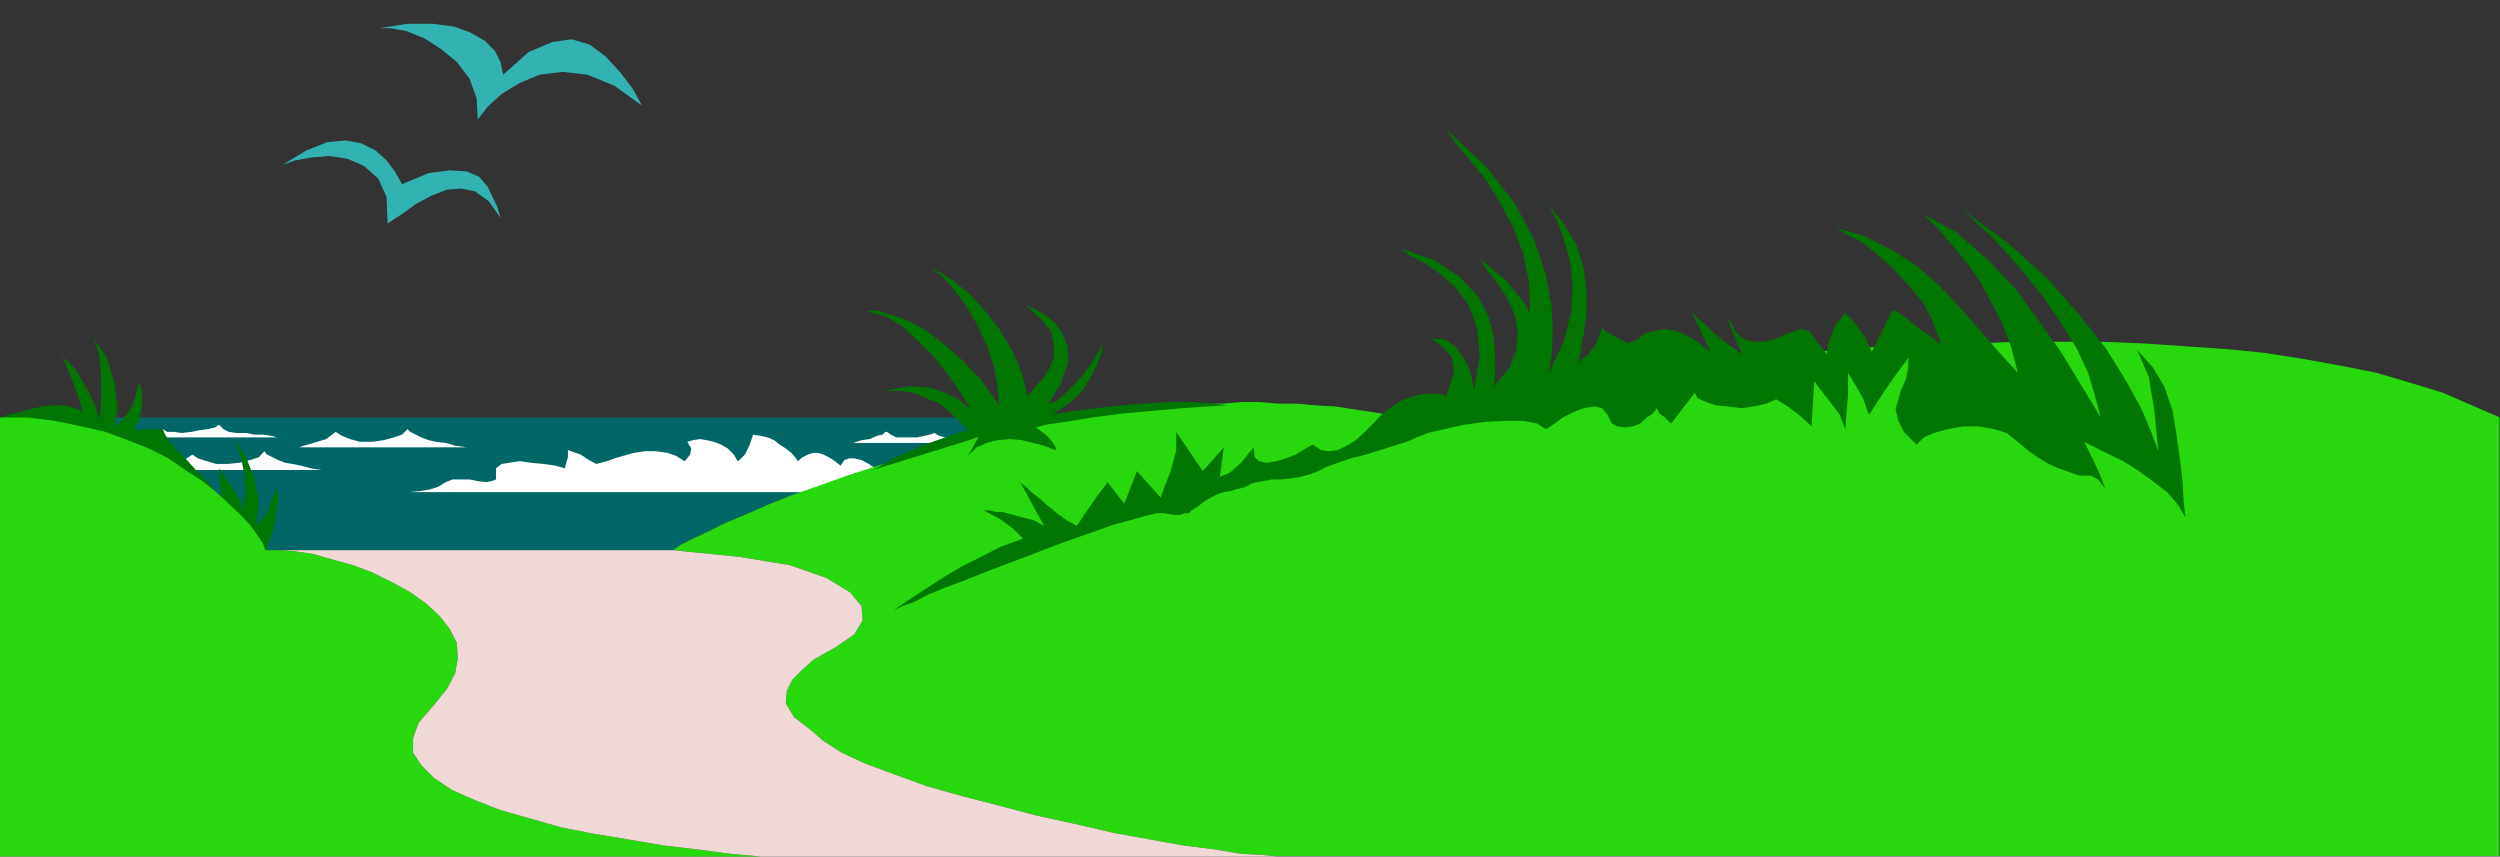 <?xml version="1.0" encoding="UTF-8" standalone="no"?>
<svg
   xmlns:ooo="http://xml.openoffice.org/svg/export"
   xmlns:dc="http://purl.org/dc/elements/1.1/"
   xmlns:cc="http://creativecommons.org/ns#"
   xmlns:rdf="http://www.w3.org/1999/02/22-rdf-syntax-ns#"
   xmlns:svg="http://www.w3.org/2000/svg"
   xmlns="http://www.w3.org/2000/svg"
   xmlns:sodipodi="http://sodipodi.sourceforge.net/DTD/sodipodi-0.dtd"
   xmlns:inkscape="http://www.inkscape.org/namespaces/inkscape"
   version="1.2"
   width="45.21mm"
   height="15.49mm"
   viewBox="0 0 4521 1549"
   preserveAspectRatio="xMidYMid"
   xml:space="preserve"
   id="svg99"
   sodipodi:docname="park3.svg"
   style="fill-rule:evenodd;stroke-width:28.222;stroke-linejoin:round"
   inkscape:version="0.92.5 (2060ec1f9f, 2020-04-08)"><rect x="0" y="0" width="4521" height="1549" fill="#333333" stroke="none"/><sodipodi:namedview
   pagecolor="#ffffff"
   bordercolor="#666666"
   borderopacity="1"
   objecttolerance="10"
   gridtolerance="10"
   guidetolerance="10"
   inkscape:pageopacity="0"
   inkscape:pageshadow="2"
   inkscape:window-width="664"
   inkscape:window-height="487"
   id="namedview101"
   showgrid="false"
   inkscape:zoom="0.2102413"
   inkscape:cx="85.455119"
   inkscape:cy="29.253542"
   inkscape:window-x="0"
   inkscape:window-y="0"
   inkscape:window-maximized="0"
   inkscape:current-layer="svg99" />
 <defs
   class="ClipPathGroup"
   id="defs8">
  <clipPath
   id="presentation_clip_path"
   clipPathUnits="userSpaceOnUse">
   <rect
   x="0"
   y="0"
   width="21000"
   height="29700"
   id="rect2" />
  </clipPath>
  <clipPath
   id="presentation_clip_path_shrink"
   clipPathUnits="userSpaceOnUse">
   <rect
   x="21"
   y="29"
   width="20958"
   height="29641"
   id="rect5" />
  </clipPath>
 </defs>
 <defs
   class="TextShapeIndex"
   id="defs12">
  <g
   ooo:slide="id1"
   ooo:id-list="id3"
   id="g10" />
 </defs>
 <defs
   class="EmbeddedBulletChars"
   id="defs44">
  <g
   id="bullet-char-template-57356"
   transform="matrix(4.8828125e-4,0,0,-4.8828125e-4,0,0)">
   <path
   d="M 580,1141 1163,571 580,0 -4,571 Z"
   id="path14"
   inkscape:connector-curvature="0" />
  </g>
  <g
   id="bullet-char-template-57354"
   transform="matrix(4.8828125e-4,0,0,-4.8828125e-4,0,0)">
   <path
   d="M 8,1128 H 1137 V 0 H 8 Z"
   id="path17"
   inkscape:connector-curvature="0" />
  </g>
  <g
   id="bullet-char-template-10146"
   transform="matrix(4.8828125e-4,0,0,-4.8828125e-4,0,0)">
   <path
   d="M 174,0 602,739 174,1481 1456,739 Z M 1358,739 309,1346 659,739 Z"
   id="path20"
   inkscape:connector-curvature="0" />
  </g>
  <g
   id="bullet-char-template-10132"
   transform="matrix(4.8828125e-4,0,0,-4.8828125e-4,0,0)">
   <path
   d="M 2015,739 1276,0 H 717 l 543,543 H 174 v 393 h 1086 l -543,545 h 557 z"
   id="path23"
   inkscape:connector-curvature="0" />
  </g>
  <g
   id="bullet-char-template-10007"
   transform="matrix(4.8828125e-4,0,0,-4.8828125e-4,0,0)">
   <path
   d="m 0,-2 c -7,16 -16,29 -25,39 l 381,530 c -94,256 -141,385 -141,387 0,25 13,38 40,38 9,0 21,-2 34,-5 21,4 42,12 65,25 l 27,-13 111,-251 280,301 64,-25 24,25 c 21,-10 41,-24 62,-43 C 886,937 835,863 770,784 769,783 710,716 594,584 L 774,223 c 0,-27 -21,-55 -63,-84 l 16,-20 C 717,90 699,76 672,76 641,76 570,178 457,381 L 164,-76 c -22,-34 -53,-51 -92,-51 -42,0 -63,17 -64,51 -7,9 -10,24 -10,44 0,9 1,19 2,30 z"
   id="path26"
   inkscape:connector-curvature="0" />
  </g>
  <g
   id="bullet-char-template-10004"
   transform="matrix(4.8828125e-4,0,0,-4.8828125e-4,0,0)">
   <path
   d="M 285,-33 C 182,-33 111,30 74,156 52,228 41,333 41,471 c 0,78 14,145 41,201 34,71 87,106 158,106 53,0 88,-31 106,-94 l 23,-176 c 8,-64 28,-97 59,-98 l 735,706 c 11,11 33,17 66,17 42,0 63,-15 63,-46 V 965 c 0,-36 -10,-64 -30,-84 L 442,47 C 390,-6 338,-33 285,-33 Z"
   id="path29"
   inkscape:connector-curvature="0" />
  </g>
  <g
   id="bullet-char-template-9679"
   transform="matrix(4.8828125e-4,0,0,-4.8828125e-4,0,0)">
   <path
   d="M 813,0 C 632,0 489,54 383,161 276,268 223,411 223,592 c 0,181 53,324 160,431 106,107 249,161 430,161 179,0 323,-54 432,-161 108,-107 162,-251 162,-431 0,-180 -54,-324 -162,-431 C 1136,54 992,0 813,0 Z"
   id="path32"
   inkscape:connector-curvature="0" />
  </g>
  <g
   id="bullet-char-template-8226"
   transform="matrix(4.8828125e-4,0,0,-4.8828125e-4,0,0)">
   <path
   d="m 346,457 c -73,0 -137,26 -191,78 -54,51 -81,114 -81,188 0,73 27,136 81,188 54,52 118,78 191,78 73,0 134,-26 185,-79 51,-51 77,-114 77,-187 0,-75 -25,-137 -76,-188 -50,-52 -112,-78 -186,-78 z"
   id="path35"
   inkscape:connector-curvature="0" />
  </g>
  <g
   id="bullet-char-template-8211"
   transform="matrix(4.8828125e-4,0,0,-4.8828125e-4,0,0)">
   <path
   d="M -4,459 H 1135 V 606 H -4 Z"
   id="path38"
   inkscape:connector-curvature="0" />
  </g>
  <g
   id="bullet-char-template-61548"
   transform="matrix(4.8828125e-4,0,0,-4.8828125e-4,0,0)">
   <path
   d="m 173,740 c 0,163 58,303 173,419 116,115 255,173 419,173 163,0 302,-58 418,-173 116,-116 174,-256 174,-419 0,-163 -58,-303 -174,-418 C 1067,206 928,148 765,148 601,148 462,206 346,322 231,437 173,577 173,740 Z"
   id="path41"
   inkscape:connector-curvature="0" />
  </g>
 </defs>
 <g
   id="g49"
   transform="translate(-8239,-14075)">
  <g
   id="id2"
   class="Master_Slide">
   <g
   id="bg-id2"
   class="Background" />
   <g
   id="bo-id2"
   class="BackgroundObjects" />
  </g>
 </g>
 <g
   class="SlideGroup"
   id="g97"
   transform="translate(-8239,-14075)">
  <g
   id="g95">
   <g
   id="container-id1">
    <g
   id="id1"
   class="Slide"
   clip-path="url(#presentation_clip_path)">
     <g
   class="Page"
   id="g91">
      <g
   class="Graphic"
   id="g89">
       <g
   id="id3">
        <rect
   class="BoundingBox"
   x="8239"
   y="14075"
   width="4521"
   height="1549"
   id="rect51"
   style="fill:none;stroke:none" />
        <defs
   id="defs56">
         <clipPath
   id="clip_path_1"
   clipPathUnits="userSpaceOnUse">
          <path
   d="m 8239,14075 h 4520 v 1548 H 8239 Z"
   id="path53"
   inkscape:connector-curvature="0" />
         </clipPath>
        </defs>
        <g
   clip-path="url(#clip_path_1)"
   id="g86">
         <path
   d="m 8750,14373 23,-8 28,-5 33,-3 33,5 30,13 26,23 15,33 2,48 26,-17 25,-18 28,-15 28,-11 26,-2 25,5 25,18 21,30 -5,-18 -8,-17 -10,-21 -15,-18 -23,-10 -31,-2 -38,5 -48,20 -13,-23 -15,-20 -20,-18 -26,-13 -28,-5 -33,3 -38,15 z"
   id="path58"
   inkscape:connector-curvature="0"
   style="fill:#33b2b2;stroke:none" />
         <path
   d="m 8925,14126 h 20 l 28,5 33,13 31,20 28,23 23,30 13,36 2,38 18,-23 25,-23 33,-20 36,-15 41,-5 45,5 49,20 50,36 -17,-31 -23,-30 -26,-28 -28,-21 -33,-10 -35,5 -43,18 -46,41 -5,-23 -10,-20 -18,-18 -26,-15 -30,-11 -38,-5 h -46 z"
   id="path60"
   inkscape:connector-curvature="0"
   style="fill:#33b2b2;stroke:none" />
         <path
   d="m 8719,15070 -5,-13 -10,-15 -13,-18 -17,-18 -21,-20 -23,-21 -25,-20 -31,-20 -30,-21 -36,-18 -38,-15 -40,-15 -44,-10 -48,-10 -48,-6 h -51 1977 l -68,11 -69,15 -66,13 -64,17 -61,16 -58,17 -56,18 -53,18 -49,18 -45,18 -41,15 -36,15 -30,15 -28,13 -20,10 -16,11 z"
   id="path62"
   inkscape:connector-curvature="0"
   style="fill:#006666;stroke:none" />
         <path
   d="m 8935,14965 h 1294 l -15,-7 -21,-8 -23,-5 -25,-5 -23,-3 h -23 -20 l -13,5 -18,3 -15,-13 -15,-10 -20,5 -13,-2 -18,-3 h -23 -25 l -26,5 -20,3 -18,5 -10,7 -10,-10 -13,-10 -12,-8 -13,-7 -13,-3 h -10 l -8,3 -7,10 -10,-8 -11,-7 -10,-5 -10,-3 h -8 l -10,3 -10,5 -8,7 -5,-7 -7,-8 -10,-8 -11,-7 -10,-8 -12,-5 -13,-3 -13,-2 -7,20 -8,16 -10,10 -3,2 -7,-12 -11,-11 -12,-7 -13,-5 -13,-3 -12,-2 -13,2 -10,3 7,12 -2,11 -8,10 -2,2 -16,-10 -15,-5 -20,-3 h -21 l -20,3 -18,5 -17,5 -13,5 -20,5 -13,-7 -15,-10 -23,-8 v 13 l -3,10 -2,7 v 3 l -18,-5 -21,-3 -22,-2 -21,-3 -20,3 -13,2 -10,8 v 10 10 l -8,3 -10,2 -15,-2 -15,-3 h -18 -13 l -12,5 -13,8 -15,5 -18,3 -20,2 h -16 -15 -10 z"
   id="path64"
   inkscape:connector-curvature="0"
   style="fill:#ffffff;stroke:none" />
         <path
   d="m 8521,14925 h 13 33 48 56 53 49 35 13 l -20,-3 -18,-5 -15,-3 -13,-2 -13,-5 -10,-5 -10,-5 -5,-6 -10,11 -16,5 -20,5 -20,2 h -21 l -17,-5 -16,-5 -10,-7 -18,12 -23,8 -17,5 z"
   id="path66"
   inkscape:connector-curvature="0"
   style="fill:#ffffff;stroke:none" />
         <path
   d="m 8780,14884 h 13 33 48 56 54 50 33 16 l -21,-3 -17,-5 -18,-2 -13,-3 -13,-5 -10,-5 -10,-5 -5,-5 -10,10 -15,5 -18,5 -21,3 h -22 l -18,-5 -15,-6 -11,-7 -17,13 -23,7 -18,5 z"
   id="path68"
   inkscape:connector-curvature="0"
   style="fill:#ffffff;stroke:none" />
         <path
   d="m 9751,14876 h 384 l -10,-2 -16,-3 -15,-2 h -18 l -15,-3 -15,-3 -10,-5 -8,-7 -8,5 -12,2 -15,5 -16,3 h -15 -15 l -10,-3 -8,-5 -8,3 -10,2 -13,3 h -12 -15 -11 l -10,-5 -7,-5 h -3 l -5,5 -10,2 -13,6 -15,2 -15,5 h -16 z"
   id="path70"
   inkscape:connector-curvature="0"
   style="fill:#ffffff;stroke:none" />
         <path
   d="m 8356,14866 h 384 l -11,-3 -15,-2 h -15 l -15,-3 h -18 l -13,-2 -10,-5 -8,-8 -7,5 -13,3 -15,2 -15,3 -18,2 -13,-2 h -13 l -7,-5 -8,2 -10,3 -13,2 h -12 -13 l -13,-2 -10,-3 -8,-5 h -2 l -5,5 -10,3 -13,5 -15,2 -16,3 -15,3 z"
   id="path72"
   inkscape:connector-curvature="0"
   style="fill:#ffffff;stroke:none" />
         <path
   d="m 12760,15624 h -58 -67 -68 -71 -77 -78 -84 -84 -86 -87 -89 -89 -89 -89 -86 -89 -86 -84 -82 -78 -77 -71 -68 -64 -61 -53 -49 -43 -38 -28 -23 -15 l -28,-3 -38,-2 -48,-8 -56,-7 -61,-11 -66,-12 -69,-16 -69,-15 -68,-18 -66,-17 -64,-18 -58,-21 -54,-20 -43,-20 -33,-21 -23,-20 -30,-23 -15,-25 2,-23 10,-20 18,-18 20,-18 23,-13 18,-10 33,-23 15,-25 -2,-26 -21,-25 -43,-26 -66,-23 -91,-15 -120,-12 16,-11 20,-10 28,-13 30,-15 36,-15 41,-18 45,-18 49,-17 50,-18 56,-18 59,-18 61,-18 63,-15 66,-15 69,-13 69,-13 33,-5 33,-2 33,-5 35,-3 33,-2 33,-3 h 36 l 33,-3 h 33 l 36,3 h 33 l 33,3 35,2 33,5 33,5 33,5 26,-7 33,-5 35,-8 44,-10 45,-8 51,-10 54,-8 58,-10 61,-7 66,-8 66,-10 69,-8 71,-7 74,-6 73,-7 77,-5 76,-3 79,-2 76,-3 h 76 76 l 77,3 73,5 74,5 71,7 71,11 66,12 66,13 61,18 59,18 53,23 51,22 z"
   id="path74"
   inkscape:connector-curvature="0"
   style="fill:#26d80c;stroke:none" />
         <path
   d="m 8239,14830 15,-5 21,-5 20,-5 20,-5 23,-2 h 18 l 18,5 15,7 -10,-33 -13,-33 -10,-25 -5,-10 23,22 20,33 18,36 7,26 3,-41 v -41 l -3,-35 -10,-31 23,33 13,43 7,46 -5,38 23,-25 13,-26 5,-23 3,-7 5,18 v 25 l -5,23 -11,20 21,-2 h 18 10 5 l 2,7 8,13 15,18 18,18 18,20 18,18 15,18 13,15 -6,-56 16,23 12,18 11,17 5,18 5,-30 -3,-36 -7,-33 -11,-30 21,33 15,38 8,40 -5,46 17,-18 10,-25 8,-20 3,-8 2,25 -5,34 -8,33 -10,23 h -25 -31 -33 -38 -38 -41 -40 -38 -41 -36 -33 -28 -25 -18 -10 -5 z"
   id="path76"
   inkscape:connector-curvature="0"
   style="fill:#007500;stroke:none" />
         <path
   d="m 9817,14925 10,-6 -10,6 -7,5 7,-5 15,-8 21,-13 25,-10 28,-13 28,-10 23,-8 20,-7 13,-3 -10,-10 -13,-13 -13,-12 -15,-13 -20,-8 -23,-10 -25,-5 h -34 l 11,-2 15,-3 18,-3 h 20 l 23,3 23,8 25,12 23,18 -13,-20 -15,-23 -20,-28 -23,-28 -26,-25 -27,-26 -31,-18 -36,-10 h 23 l 26,8 28,10 33,18 30,23 33,28 36,38 33,46 -3,-34 -7,-38 -13,-38 -18,-38 -20,-33 -23,-31 -20,-22 -23,-16 20,10 26,16 28,23 27,30 26,33 23,38 18,41 10,43 12,-15 16,-18 12,-18 8,-20 v -23 l -5,-23 -18,-23 -28,-25 18,8 18,10 18,15 12,18 10,25 v 28 l -12,36 -23,38 15,-5 15,-13 18,-18 15,-17 16,-21 10,-18 7,-10 3,-5 -3,15 -7,18 -8,18 -10,18 -13,18 -15,15 -18,13 -18,12 26,-5 35,-5 46,-5 51,-5 51,-3 h 46 l 35,3 26,3 -33,2 -46,3 -56,5 -56,5 -53,7 -49,8 -35,5 -18,5 18,13 12,13 6,10 v 5 l -21,-8 -20,-5 -20,-5 -21,-2 -23,2 -20,5 -18,8 -15,15 18,-33 z"
   id="path78"
   inkscape:connector-curvature="0"
   style="fill:#007500;stroke:none" />
         <path
   d="m 9855,15179 16,-8 20,-7 25,-13 31,-13 35,-13 38,-15 39,-15 40,-15 41,-16 41,-15 38,-13 33,-12 30,-8 28,-8 21,-5 h 12 l 18,3 h 13 l 7,-3 h 8 l 5,-5 8,-5 7,-5 10,-8 13,-7 10,-5 10,-3 13,-2 8,-3 10,-2 10,-3 8,-5 10,-3 13,-2 15,-3 h 18 l 17,-2 18,-3 18,-5 13,-5 15,-8 20,-7 23,-8 28,-7 26,-8 25,-8 23,-7 18,-8 20,-8 30,-7 36,-8 38,-5 36,-2 h 33 l 25,5 15,10 6,-3 10,-7 15,-11 20,-10 18,-7 20,-3 13,3 10,12 8,16 10,5 13,2 15,-2 13,-5 12,-11 11,-7 7,-10 5,10 10,7 8,8 3,3 43,-56 5,10 15,7 18,6 20,2 26,3 23,-3 22,-5 18,-8 21,13 20,15 18,16 5,5 5,-82 7,10 18,23 21,28 10,26 2,-26 3,-35 v -28 -13 l 15,25 13,23 7,21 3,7 28,-43 23,-33 15,-20 5,-8 v 20 l -5,21 -8,18 -5,17 -5,18 5,21 10,20 23,23 13,-13 18,-8 25,-7 28,-5 h 28 l 28,5 23,7 20,16 18,15 18,13 20,12 18,8 15,5 13,5 10,3 h 3 5 12 l 13,7 13,16 -10,-26 -13,-28 -10,-20 -5,-10 20,10 26,13 25,12 28,18 25,18 26,20 20,23 13,23 -3,-28 -2,-38 -5,-41 -6,-43 -7,-43 -15,-44 -21,-35 -28,-31 21,49 10,61 5,51 2,22 -12,-33 -18,-43 -28,-51 -36,-58 -48,-61 -58,-66 -71,-64 -84,-61 58,53 48,54 41,51 33,48 28,46 20,43 13,43 10,38 -15,-25 -25,-41 -31,-51 -41,-58 -43,-59 -51,-53 -55,-48 -61,-33 27,25 26,31 25,30 26,36 20,38 20,38 16,43 12,46 -33,-36 -33,-38 -35,-40 -38,-41 -41,-36 -46,-30 -51,-26 -53,-15 23,13 28,15 28,23 28,25 28,31 25,30 18,36 13,38 -13,-10 -13,-10 -15,-10 -13,-11 -13,-10 -10,-7 -7,-3 -3,-2 -38,76 -13,-28 -17,-23 -13,-15 -5,-5 -18,23 -10,25 -5,20 v 8 l -18,-23 -13,-18 -15,-5 -25,8 -16,7 -15,6 -15,2 h -13 l -13,-2 -12,-6 -10,-10 -8,-15 -8,-10 10,23 11,28 7,15 -18,-13 -17,-12 -16,-13 -12,-13 -13,-10 -8,-8 -5,-5 -2,-2 33,71 -23,-18 -23,-13 -18,-7 -18,-3 -15,3 -12,2 -13,5 -8,8 -20,8 -20,-11 -18,-10 -8,-7 -10,28 -15,20 -13,10 -5,5 5,-23 5,-30 5,-36 v -38 l -5,-43 -13,-43 -25,-41 -36,-43 13,17 13,23 12,33 11,39 5,45 -3,49 -13,53 -27,56 5,-33 2,-41 -2,-48 -11,-56 -20,-61 -35,-66 -51,-66 -74,-69 20,28 26,31 28,35 25,41 23,43 18,48 10,51 2,54 -15,-23 -15,-18 -15,-18 -15,-13 -13,-10 -8,-7 -7,-5 -3,-3 15,23 18,23 18,28 13,30 5,31 -3,30 -13,33 -28,33 3,-25 v -30 l -3,-36 -10,-38 -20,-36 -31,-33 -45,-30 -61,-21 17,13 26,13 28,20 28,25 23,31 15,41 5,51 -10,61 -8,-36 -12,-23 -13,-18 -13,-10 -10,-5 h -10 -8 -2 l 20,15 15,18 5,25 -15,46 -10,-5 h -13 -15 l -15,3 -18,5 -15,7 -16,11 -15,12 -15,16 -15,15 -16,15 -17,10 -16,8 -17,2 -13,-2 -15,-10 -13,7 -18,11 -18,7 -17,5 -18,3 -13,-3 -8,-7 -2,-18 -23,28 -20,18 -13,5 -5,2 7,-53 -38,43 -48,-71 v 33 l -10,38 -13,33 -5,15 -43,-48 -23,59 -30,-39 -21,28 -18,26 -12,18 -5,7 -18,-10 -18,-13 -18,-15 -15,-13 -13,-10 -10,-10 -7,-5 -3,-3 43,79 -18,-10 -20,-5 -18,-5 -18,-5 h -12 l -13,-3 h -8 -2 l 30,16 23,17 13,13 5,5 -41,15 -35,18 -36,18 -30,18 -28,18 -23,15 -23,15 z"
   id="path80"
   inkscape:connector-curvature="0"
   style="fill:#007500;stroke:none" />
         <path
   d="m 8239,14830 v 794 h 1377 l -56,-5 -61,-8 -60,-7 -64,-11 -61,-10 -61,-12 -56,-16 -53,-15 -46,-18 -41,-18 -33,-22 -23,-23 -15,-23 v -26 l 10,-28 26,-30 25,-31 15,-28 5,-28 -2,-28 -13,-25 -18,-23 -25,-23 -28,-20 -33,-18 -36,-18 -35,-13 -36,-10 -35,-10 -33,-5 -28,-2 h -26 l -5,-13 -10,-15 -13,-18 -17,-18 -21,-20 -23,-21 -25,-20 -31,-20 -30,-21 -36,-18 -38,-15 -40,-15 -44,-10 -48,-10 -48,-6 z"
   id="path82"
   inkscape:connector-curvature="0"
   style="fill:#26d80c;stroke:none" />
         <path
   d="m 9616,15624 -56,-5 -61,-8 -60,-7 -64,-11 -61,-10 -61,-12 -56,-16 -53,-15 -46,-18 -41,-18 -33,-22 -23,-23 -15,-23 v -26 l 10,-28 26,-30 25,-31 15,-28 5,-28 -2,-28 -13,-25 -18,-23 -25,-23 -28,-20 -33,-18 -36,-18 -35,-13 -36,-10 -35,-10 -33,-5 -28,-2 h -26 737 l 120,12 91,15 66,23 43,26 21,25 2,26 -15,25 -33,23 -18,10 -23,13 -20,18 -18,18 -10,20 -2,23 15,25 30,23 23,20 33,21 43,20 54,20 58,21 64,18 66,17 68,18 69,15 69,16 66,12 61,11 56,7 48,8 38,2 28,3 z"
   id="path84"
   inkscape:connector-curvature="0"
   style="fill:#efd8d6;stroke:none" />
        </g>
       </g>
      </g>
     </g>
    </g>
   </g>
  </g>
 </g>
</svg>